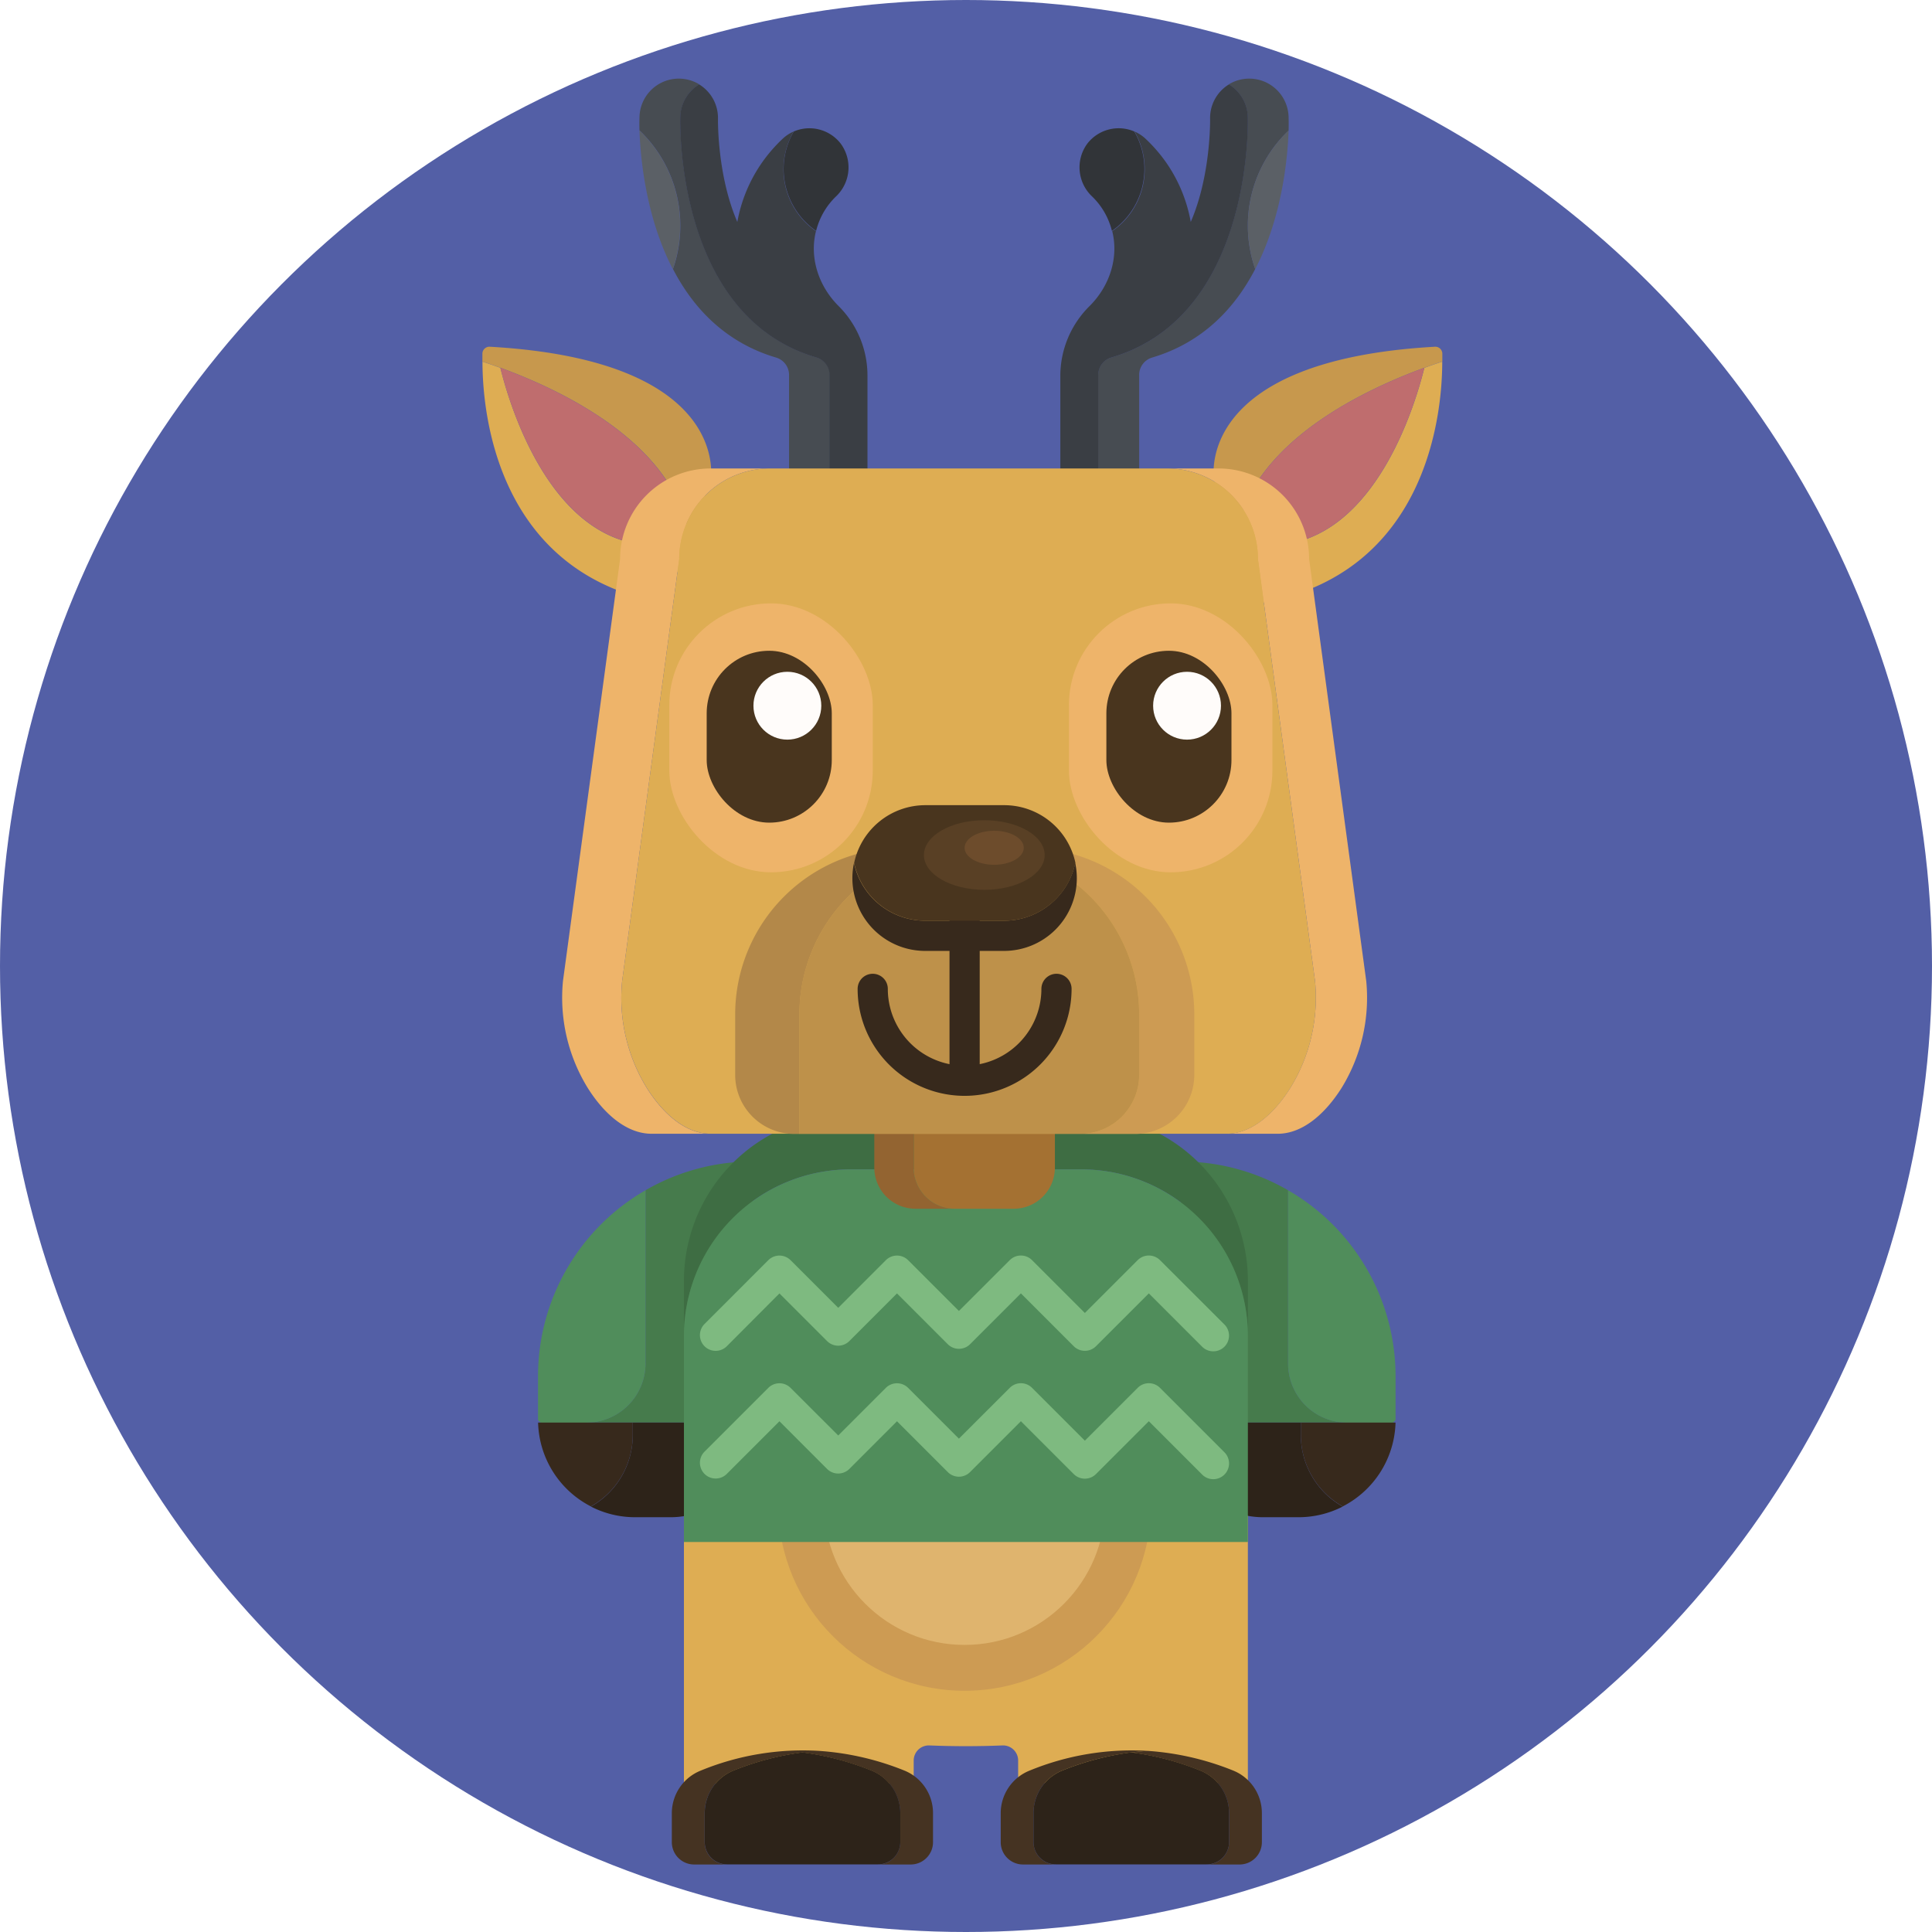 <svg xmlns="http://www.w3.org/2000/svg" viewBox="0 0 512 512" id="animal-avatar"><circle cx="256" cy="256" r="256" fill="#535fa6"></circle><path fill="#474c52" d="M341.49,34.6c.06-2,0-3.3,0-3.61a10.43,10.43,0,0,0-15.84-8.64,10.46,10.46,0,0,1,5,8.64c.06,2.16,1,53-36.33,63.81a4.81,4.81,0,0,0-3.29,4.71v24.28A11,11,0,0,1,286,133a10.35,10.35,0,0,0,6.15,1.52,10.68,10.68,0,0,0,9.74-10.77V99.51a4.81,4.81,0,0,1,3.29-4.71c13.61-4,22.13-13.22,27.46-23.5a34.84,34.84,0,0,1,8.84-36.7Z"></path><path fill="#5b6066" d="M330.7,59.8a34.75,34.75,0,0,0,1.95,11.5c7.22-13.92,8.6-29.7,8.84-36.7A34.72,34.72,0,0,0,330.7,59.8Z"></path><path fill="#3a3e44" d="M330.69,31a10.46,10.46,0,0,0-5-8.64,10.42,10.42,0,0,0-5,9.18c0,.37.2,15-5.13,27.28A39.8,39.8,0,0,0,309,43a41.14,41.14,0,0,0-5.33-6.15,10.4,10.4,0,0,0-3-2,19.94,19.94,0,0,1-5.92,26.41c1.78,7.1-.73,14.6-6,19.85A26,26,0,0,0,281,99.51v24.64a10.41,10.41,0,0,0,5,8.89,11,11,0,0,0,5.06-9.25V99.51a4.81,4.81,0,0,1,3.29-4.71C331.69,84,330.75,33.15,330.69,31Z"></path><path fill="#313438" d="M303.28,44.84a19.87,19.87,0,0,0-2.69-10A10.5,10.5,0,0,0,288.2,38a10.59,10.59,0,0,0,1.15,14,18.93,18.93,0,0,1,4.82,7.5c.2.56.36,1.13.5,1.69A20,20,0,0,0,303.28,44.84Z"></path><path fill="#474c52" d="M169.47,34.6c-.07-2,0-3.3,0-3.61a10.43,10.43,0,0,1,15.84-8.64,10.43,10.43,0,0,0-5,8.64c-.06,2.16-1,53,36.32,63.81a4.82,4.82,0,0,1,3.3,4.71v24.28A11,11,0,0,0,225,133a10.37,10.37,0,0,1-6.15,1.52,10.67,10.67,0,0,1-9.74-10.77V99.51a4.82,4.82,0,0,0-3.3-4.71c-13.61-4-22.13-13.22-27.46-23.5a34.86,34.86,0,0,0-8.83-36.7Z"></path><path fill="#5b6066" d="M180.25,59.8a34.75,34.75,0,0,1-1.95,11.5c-7.22-13.92-8.59-29.7-8.83-36.7A34.75,34.75,0,0,1,180.25,59.8Z"></path><path fill="#3a3e44" d="M180.27,31a10.43,10.43,0,0,1,5-8.64,10.43,10.43,0,0,1,5,9.18c0,.37-.2,15,5.13,27.28A39.8,39.8,0,0,1,202,43a40.57,40.57,0,0,1,5.33-6.15,10.14,10.14,0,0,1,3-2,19.92,19.92,0,0,0,5.91,26.41c-1.78,7.1.73,14.6,6,19.85a26,26,0,0,1,7.65,18.4v24.64a10.43,10.43,0,0,1-5,8.89,11,11,0,0,1-5.06-9.25V99.51a4.82,4.82,0,0,0-3.3-4.71C179.27,84,180.21,33.15,180.27,31Z"></path><path fill="#313438" d="M207.67,44.84a19.78,19.78,0,0,1,2.7-10A10.49,10.49,0,0,1,222.75,38a10.6,10.6,0,0,1-1.14,14,19.06,19.06,0,0,0-4.83,7.5c-.2.56-.36,1.13-.5,1.69A20,20,0,0,1,207.67,44.84Z"></path><path fill="#dead53" d="M293.05,400.28v-1H220.64v1H181.25v72.4h60.89v-6.07a4,4,0,0,1,4.19-4.05q9.64.39,19.31,0a4,4,0,0,1,4.18,4v6H330.7v-72.4Z"></path><path fill="#467b4c" d="M199.52,307.81a56.64,56.64,0,0,0-28.45,7.62v45.91A15.69,15.69,0,0,1,155.38,377h28.45a15.68,15.68,0,0,0,15.69-15.69V307.81Z"></path><path fill="#508d5b" d="M171.07,361.34V315.43a56.89,56.89,0,0,0-28.49,49.31v11.59l.7.7h12.1A15.69,15.69,0,0,0,171.07,361.34Z"></path><path fill="#2d2319" d="M167.69,377v3.26a21.76,21.76,0,0,1-11.08,19,25.59,25.59,0,0,0,11.71,2.82h9.42a21.78,21.78,0,0,0,21.78-21.78V377Z"></path><path fill="#37291c" d="M167.69,380.29V377H142.6a25.73,25.73,0,0,0,14,22.22A21.76,21.76,0,0,0,167.69,380.29Z"></path><circle cx="255.63" cy="398.68" r="49.39" fill="#cd9b53"></circle><circle cx="255.63" cy="398.68" r="37.24" fill="#dfb46e"></circle><path fill="#467b4c" d="M312.91,307.81a56.7,56.7,0,0,1,28.45,7.62v45.91A15.68,15.68,0,0,0,357,377H328.59a15.68,15.68,0,0,1-15.68-15.69V307.81Z"></path><path fill="#508d5b" d="M341.36,361.34V315.43a56.91,56.91,0,0,1,28.48,49.31v11.59l-.69.7H357A15.68,15.68,0,0,1,341.36,361.34Z"></path><path fill="#2d2319" d="M344.73,377v3.26a21.75,21.75,0,0,0,11.09,19,25.66,25.66,0,0,1-11.72,2.82h-9.41a21.78,21.78,0,0,1-21.78-21.78V377Z"></path><path fill="#37291c" d="M344.73,380.29V377h25.1a25.75,25.75,0,0,1-14,22.22A21.75,21.75,0,0,1,344.73,380.29Z"></path><path fill="#3e6d43" d="M286.56,295.28H225.4a44.15,44.15,0,0,0-44.15,44.15V354A44.15,44.15,0,0,1,225.4,309.9h61.16A44.14,44.14,0,0,1,330.7,354V339.43A44.15,44.15,0,0,0,286.56,295.28Z"></path><path fill="#508d5b" d="M286.56,309.9H225.4A44.15,44.15,0,0,0,181.25,354v54.64H330.7V354A44.14,44.14,0,0,0,286.56,309.9Z"></path><path fill="#936431" d="M242.14,309.42V295.28H231.7v14.14a10.91,10.91,0,0,0,10.91,10.91h10.44A10.9,10.9,0,0,1,242.14,309.42Z"></path><path fill="#a47132" d="M279.56,309.42V295.28H242.14v14.14a10.9,10.9,0,0,0,10.91,10.91h15.6A10.91,10.91,0,0,0,279.56,309.42Z"></path><path fill="#c7984d" d="M181.89,138.8l3.83-4.34,2.61-7.18s6-31.74-58.49-35.39a1.86,1.86,0,0,0-2,1.8c0,.58,0,1.3,0,2.12C142.11,100.47,175.36,113.85,181.89,138.8Z"></path><path fill="#dead53" d="M181.89,138.8a37.05,37.05,0,0,0-3.87-9.24l-5.61,14.93c-27.12-1-37.76-38.65-39.8-47-1.74-.64-3.34-1.19-4.75-1.65,0,13.43,3.71,56.43,48.64,64.09l9.22-25.44Z"></path><path fill="#bf6d6e" d="M172.41,144.49,178,129.56c-9.82-16.9-31.89-27.17-45.41-32.1C134.65,105.84,145.29,143.45,172.41,144.49Z"></path><path fill="#c7984d" d="M328.19,138.8l-3.84-4.34-2.6-7.18s-6-31.74,58.48-35.39a1.86,1.86,0,0,1,2,1.8c0,.58,0,1.3,0,2.12C368,100.47,334.71,113.85,328.19,138.8Z"></path><path fill="#dead53" d="M328.19,138.8a36.65,36.65,0,0,1,3.86-9.24l5.61,14.93c27.12-1,37.76-38.65,39.8-47,1.74-.64,3.34-1.19,4.75-1.65,0,13.43-3.71,56.43-48.64,64.09l-9.22-25.44Z"></path><path fill="#bf6d6e" d="M337.66,144.49l-5.61-14.93c9.82-16.9,31.9-27.17,45.41-32.1C375.42,105.84,364.78,143.45,337.66,144.49Z"></path><path fill="#eeb46a" d="M171.36 288.25A45.56 45.56 0 0 1 164.87 260L180 148.15a24 24 0 0 1 24-24H188.33a24 24 0 0 0-24 24L149.19 260a45.63 45.63 0 0 0 6.5 28.21c4.34 6.95 10.34 12.25 17 12.25h15.68C181.71 300.5 175.71 295.2 171.36 288.25zM362.07 260L346.93 148.15a24 24 0 0 0-24-24H309.37a24 24 0 0 1 24 24L348.5 260a45.63 45.63 0 0 1-6.5 28.21c-4.34 6.95-10.34 12.25-17 12.25H338.6c6.63 0 12.63-5.3 17-12.25A45.63 45.63 0 0 0 362.07 260z"></path><path fill="#dead53" d="M342,288.25A45.63,45.63,0,0,0,348.5,260L333.37,148.15a24,24,0,0,0-24-24H204a24,24,0,0,0-24,24L164.87,260a45.56,45.56,0,0,0,6.49,28.21c4.35,6.95,10.35,12.25,17,12.25H325C331.66,300.5,337.66,295.2,342,288.25Z"></path><path fill="#b38849" d="M256,224.67h-17a44.18,44.18,0,0,0-44.17,44.18v16a15.65,15.65,0,0,0,15.65,15.65h1.39V268.85A44.18,44.18,0,0,1,256,224.67Z"></path><path fill="#cd9b53" d="M272.33,224.67H257.72a44.18,44.18,0,0,1,44.17,44.18v16a15.65,15.65,0,0,1-15.65,15.65h14.61a15.65,15.65,0,0,0,15.65-15.65v-16A44.18,44.18,0,0,0,272.33,224.67Z"></path><path fill="#be914a" d="M301.89,284.85v-16a44.18,44.18,0,0,0-44.17-44.18H256a44.18,44.18,0,0,0-44.18,44.18V300.5h74.44A15.65,15.65,0,0,0,301.89,284.85Z"></path><rect width="53.92" height="71.27" x="177.37" y="159.9" fill="#eeb46a" rx="26.96"></rect><rect width="33.15" height="45.55" x="187.28" y="172.46" fill="#49351e" rx="16.58"></rect><circle cx="208.66" cy="187.02" r="8.99" fill="#fffcfa"></circle><rect width="53.92" height="71.27" x="283.28" y="159.9" fill="#eeb46a" rx="26.96"></rect><rect width="33.15" height="45.55" x="293.2" y="172.46" fill="#49351e" rx="16.58"></rect><circle cx="314.58" cy="187.02" r="8.99" fill="#fffcfa"></circle><line x1="255.63" x2="255.63" y1="240.32" y2="288.49" fill="none" stroke="#37291c" stroke-miterlimit="10" stroke-width="8"></line><path fill="none" stroke="#37291c" stroke-linecap="round" stroke-miterlimit="10" stroke-width="8" d="M231.28,262.06a24.35,24.35,0,0,0,48.7,0"></path><path fill="#37291c" d="M266.08,244h-20.9a19.29,19.29,0,0,1-18.87-15.29,19.52,19.52,0,0,0-.42,4h0A19.29,19.29,0,0,0,245.18,252h20.9a19.29,19.29,0,0,0,19.29-19.29h0a19.52,19.52,0,0,0-.42-4A19.29,19.29,0,0,1,266.08,244Z"></path><path fill="#49351e" d="M245.18,244h20.9A19.29,19.29,0,0,0,285,228.67a19.3,19.3,0,0,0-18.87-15.29h-20.9a19.3,19.3,0,0,0-18.87,15.29A19.29,19.29,0,0,0,245.18,244Z"></path><ellipse cx="260.85" cy="226.59" fill="#594025" rx="16" ry="9.22"></ellipse><ellipse cx="263.47" cy="224.67" fill="#6d4c2c" rx="7.84" ry="4.51"></ellipse><path fill="#7eba80" d="M321.53 358.11a4.12 4.12 0 0 1-2.95-1.22l-14.13-14.13-14 14a4.17 4.17 0 0 1-5.9 0l-14-14-13.47 13.47a4.19 4.19 0 0 1-5.91 0l-13.46-13.46-12.62 12.62a4.16 4.16 0 0 1-5.91 0l-12.62-12.62-13.95 14a4.17 4.17 0 0 1-5.9-5.9l16.9-16.91a4.18 4.18 0 0 1 5.9 0l12.63 12.63 12.62-12.63a4.18 4.18 0 0 1 5.9 0l13.46 13.46 13.48-13.47a4.17 4.17 0 0 1 5.9 0l14 14 14-14a4.18 4.18 0 0 1 5.91 0L324.48 351a4.17 4.17 0 0 1 0 5.9A4.12 4.12 0 0 1 321.53 358.11zM321.53 392a4.13 4.13 0 0 1-2.95-1.23l-14.13-14.13-14 14a4.17 4.17 0 0 1-5.9 0l-14-14-13.47 13.47a4.16 4.16 0 0 1-5.91 0l-13.46-13.46-12.62 12.63a4.19 4.19 0 0 1-5.91 0l-12.62-12.63-13.95 13.95a4.17 4.17 0 0 1-5.9-5.9l16.9-16.9a4.18 4.18 0 0 1 5.9 0l12.63 12.62 12.62-12.62a4.18 4.18 0 0 1 5.9 0l13.46 13.46 13.48-13.47a4.17 4.17 0 0 1 5.9 0l14 14 14-14a4.18 4.18 0 0 1 5.91 0l17.08 17.08a4.18 4.18 0 0 1-3 7.13z"></path><path fill="#453322" d="M239.63,469.2A73.49,73.49,0,0,0,217,464a71.23,71.23,0,0,0-31.31,5.23,12.17,12.17,0,0,0-7.65,11.31v7.65a5.92,5.92,0,0,0,5.92,5.92h8.69a5.92,5.92,0,0,1-5.91-5.92v-7.65a12.17,12.17,0,0,1,7.65-11.31,74.74,74.74,0,0,1,18.26-4.8,74.81,74.81,0,0,1,18.27,4.8,12.17,12.17,0,0,1,7.65,11.31v7.65a5.92,5.92,0,0,1-5.92,5.92h8.7a5.92,5.92,0,0,0,5.91-5.92v-7.65A12.16,12.16,0,0,0,239.63,469.2Zm-24.89-5-2.07.24Z"></path><path fill="#2d2319" d="M238.59,488.16v-7.65a12.17,12.17,0,0,0-7.65-11.31,74.81,74.81,0,0,0-18.27-4.8,74.74,74.74,0,0,0-18.26,4.8,12.17,12.17,0,0,0-7.65,11.31v7.65a5.92,5.92,0,0,0,5.91,5.92h40A5.92,5.92,0,0,0,238.59,488.16Z"></path><path fill="#453322" d="M273.89,488.16v-7.65a12.17,12.17,0,0,1,7.65-11.31A73.56,73.56,0,0,1,304.15,464a71.25,71.25,0,0,0-31.31,5.23,12.16,12.16,0,0,0-7.64,11.31v7.65a5.91,5.91,0,0,0,5.91,5.92h8.69A5.92,5.92,0,0,1,273.89,488.16Z"></path><path fill="#453322" d="M326.77,469.2A73.62,73.62,0,0,0,304.15,464c-1.45.09-2.9.25-4.35.43a74.81,74.81,0,0,1,18.27,4.8,12.17,12.17,0,0,1,7.65,11.31v7.65a5.92,5.92,0,0,1-5.91,5.92h8.69a5.91,5.91,0,0,0,5.91-5.92v-7.65A12.16,12.16,0,0,0,326.77,469.2Z"></path><path fill="#2d2319" d="M325.72,488.16v-7.65a12.17,12.17,0,0,0-7.65-11.31,74.81,74.81,0,0,0-18.27-4.8,74.86,74.86,0,0,0-18.26,4.8,12.17,12.17,0,0,0-7.65,11.31v7.65a5.92,5.92,0,0,0,5.91,5.92h40A5.92,5.92,0,0,0,325.72,488.16Z"></path></svg>